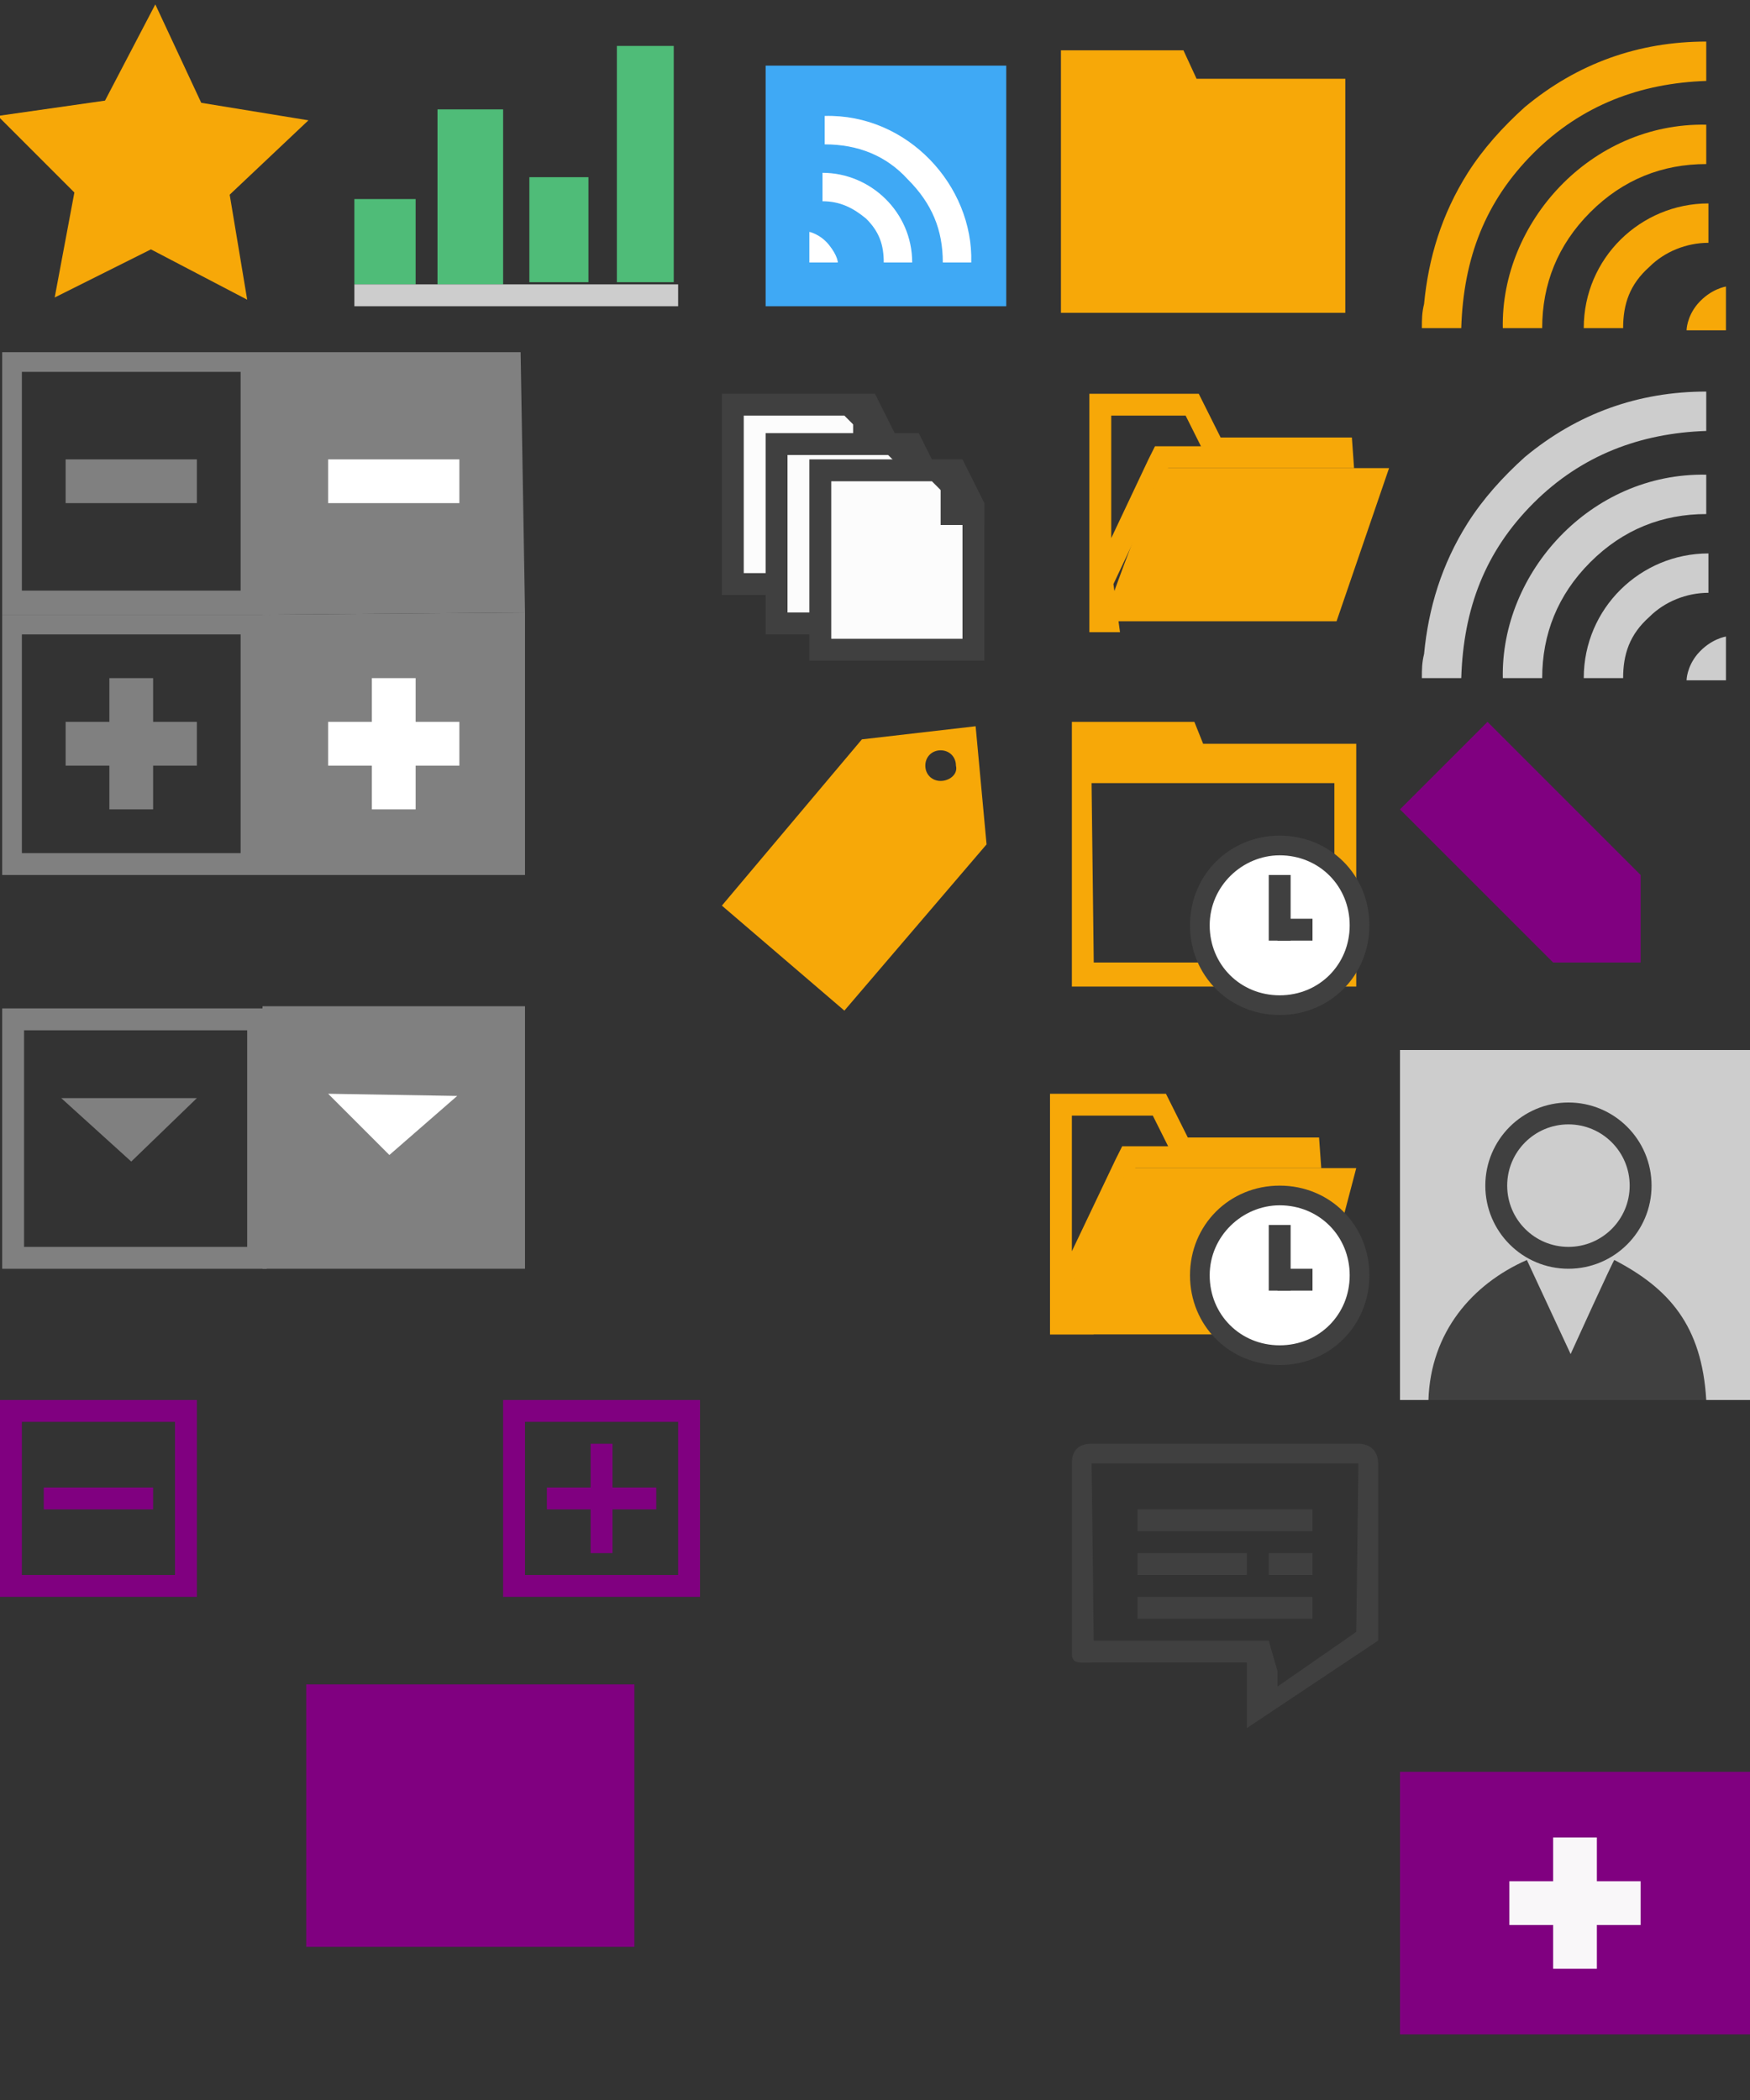 <?xml version="1.0" encoding="utf-8"?>
<!-- Generator: Adobe Illustrator 20.1.0, SVG Export Plug-In . SVG Version: 6.00 Build 0)  -->
<svg version="1.1" id="Layer_2" xmlns="http://www.w3.org/2000/svg" xmlns:xlink="http://www.w3.org/1999/xlink" x="0px" y="0px"
	 viewBox="0 0 80 96" style="enable-background:new 0 0 80 96;" xml:space="preserve">
<rect x="0" y="0" width="80" height="96" fill="#333333" stroke="none"/>
<style type="text/css">
	.st0{fill:#3FA9F5;}
	.st1{fill:#FCFCFC;}
	.st2{fill:#404040;}
	.st3{fill:#CDCDCD;}
	.st4{fill:#F7A808;}
	.st5{fill:#4FBC78;}
	.st6{fill:#808080;}
	.st7{fill:#FFFFFF;}
	.st8{fill:#800080;}
	.st9{fill:none;stroke:#404040;stroke-linecap:square;stroke-miterlimit:1.414;}
	.st10{fill:#F9F7F9;}
	.st11{fill:none;stroke:#404040;stroke-miterlimit:10;}
	
		.st12{fill:none;stroke:#404040;stroke-linecap:square;stroke-linejoin:bevel;stroke-miterlimit:10;stroke-dasharray:6.139,6.139;}
</style>
<rect x="35" y="3" class="st0" width="11" height="11"/>
<g>
	<polygon class="st1" points="33.5,26.7 33.5,18.5 38.8,18.5 40.5,20.2 40.5,26.7 	"/>
	<path class="st2" d="M38.6,19l0.7,0.7l0.7,0.7v5.8h-6V19H38.6 M39,18h-6v9.2h8V20l-1-1L39,18L39,18z"/>
</g>
<polygon class="st2" points="39,19 39,21 41,21 41,20 40,18 39,18 "/>
<g>
	<polygon class="st1" points="35.5,28.5 35.5,20.3 40.8,20.3 42.5,22 42.5,28.5 	"/>
	<path class="st2" d="M40.6,20.8l0.7,0.7l0.7,0.7V28h-6v-7.2H40.6 M41,19.8h-6V29h8v-7.2l-1-1L41,19.8L41,19.8z"/>
</g>
<polygon class="st2" points="41,20.8 41,22.8 43,22.8 43,21.8 42,19.8 41,19.8 "/>
<rect x="64" y="48" class="st3" width="16" height="16"/>
<path class="st4" d="M44.6,33.2l-5.2,0.6L33,41.4l5.6,4.8l6.5-7.6L44.6,33.2z M43,35.7c-0.4,0-0.7-0.3-0.7-0.7s0.3-0.7,0.7-0.7
	s0.7,0.3,0.7,0.7C43.8,35.4,43.4,35.7,43,35.7z"/>
<polygon class="st4" points="9.2,4.7 14.1,5.5 10.5,8.9 11.3,13.7 6.9,11.4 2.5,13.6 3.4,8.8 -0.1,5.3 4.8,4.6 7.1,0.2 "/>
<rect x="16.2" y="9.1" class="st5" width="2.8" height="3.9"/>
<rect x="20" y="5" class="st5" width="3" height="8"/>
<rect x="24.2" y="8.1" class="st5" width="2.7" height="4.8"/>
<rect x="28.2" y="2.1" class="st5" width="2.6" height="10.8"/>
<rect x="16.2" y="13" class="st3" width="14.8" height="1"/>
<g>
	<path class="st6" d="M11,17v10H1V17H11 M12.1,16.1h-12v12H12v-12H12.1z"/>
</g>
<g>
	<path class="st6" d="M11,29v10H1V29H11 M12.3,28.1H0.1V40h12.1L12.3,28.1L12.3,28.1z"/>
</g>
<g>
	<path class="st6" d="M11.3,47.1V57H1.1v-9.9H11.3 M12.3,46.1H0.1V58h12.1L12.3,46.1L12.3,46.1z"/>
</g>
<g>
	<polygon class="st6" points="12,28.1 24,28 24,40 12,40 	"/>
</g>
<g>
	<polygon class="st6" points="12,16.1 23.8,16.1 24,28 12,28.1 	"/>
</g>
<rect x="3" y="21" class="st6" width="6" height="2"/>
<rect x="5" y="31" class="st6" width="2" height="6"/>
<rect x="3" y="33" class="st6" width="6" height="2"/>
<polygon class="st7" points="21,33 19,33 19,31 17,31 17,33 15,33 15,35 17,35 17,37 19,37 19,35 21,35 "/>
<g>
	<rect x="12" y="46" class="st6" width="12" height="12"/>
</g>
<polygon class="st6" points="2.8,50.2 9,50.2 6,53.1 "/>
<polygon class="st7" points="20.9,50.1 15,50 17.8,52.8 "/>
<g>
	<path class="st8" d="M8,65v7H1v-7H8 M9,64H0v9h9V64L9,64z"/>
</g>
<g>
	<polygon class="st8" points="30,68 25,68 25,69 30,69 	"/>
</g>
<g>
	<polygon class="st8" points="28,66 27,66 27,71 28,71 	"/>
</g>
<path class="st9" d="M61.3,14.6"/>
<polygon class="st4" points="61.5,3.6 54.7,3.6 54.1,2.3 48.5,2.3 48.5,5.9 48.5,5.9 48.5,14.3 61.5,14.3 "/>
<rect x="49.4" y="5" class="st4" width="11.1" height="8.4"/>
<g>
	<path class="st4" d="M54.2,19l0.7,1.4h-1.5h-0.6L52.5,21l-1.7,3.6V19H54.2 M54.8,18h-5v10.9h1.4l-0.3-2.2l2.5-5.3h8.5L61.8,20h-6
		L54.8,18L54.8,18z"/>
</g>
<path class="st4" d="M50.5,28.4c0.2-1,2.6-7,2.6-7h10.4l-2.4,7H50.5z"/>
<g>
	<path class="st4" d="M52.7,51l0.7,1.4h-1.5h-0.6L51,53l-2,4.2V51H52.7 M53.3,50H48v11h2l-0.6-2.3l2.5-5.3h8.5L60.3,52h-6L53.3,50
		L53.3,50z"/>
</g>
<path class="st4" d="M48,61c0.2-1,3.6-7.6,3.6-7.6H62L60,61H48z"/>
<path class="st4" d="M62,34h-7l-0.4-1H49v3.6l0,0v8.5h13V34z M50,44l-0.1-8.2H61V44H50z"/>
<polygon class="st8" points="75,44 71,44 65,38 64,37 68,33 70,35 75,40 "/>
<g>
	<path class="st2" d="M62.1,66.9L62,74.6l-3.6,2.5v-0.7L58,75h-8l-0.1-8.1H62.1 M62.1,66H49.9c-0.6,0-0.9,0.3-0.9,0.9v8.7
		c0,0.5,0.4,0.4,1,0.4h7v3l6-4v-8.1C63,66.3,62.6,66,62.1,66L62.1,66z"/>
</g>
<rect x="52" y="69" class="st2" width="8" height="1"/>
<rect x="52" y="71" class="st2" width="5" height="1"/>
<rect x="58" y="71" class="st2" width="2" height="1"/>
<rect x="52" y="73" class="st2" width="8" height="1"/>
<g>
	<circle class="st7" cx="58.5" cy="58.3" r="3.6"/>
	<path class="st2" d="M58.5,55.1c1.8,0,3.2,1.4,3.2,3.2s-1.4,3.2-3.2,3.2s-3.2-1.4-3.2-3.2S56.8,55.1,58.5,55.1 M58.5,54.2
		c-2.3,0-4.1,1.8-4.1,4.1s1.8,4.1,4.1,4.1s4.1-1.8,4.1-4.1S60.8,54.2,58.5,54.2L58.5,54.2z"/>
</g>
<g>
	<polygon class="st2" points="59,56 58,56 58,59 59,59 	"/>
</g>
<g>
	<polygon class="st2" points="60,58 58.4,58 58.4,59 60,59 	"/>
</g>
<g>
	<circle class="st7" cx="58.5" cy="42.3" r="3.6"/>
	<path class="st2" d="M58.5,39.1c1.8,0,3.2,1.4,3.2,3.2s-1.4,3.2-3.2,3.2s-3.2-1.4-3.2-3.2S56.8,39.1,58.5,39.1 M58.5,38.2
		c-2.3,0-4.1,1.8-4.1,4.1s1.8,4.1,4.1,4.1s4.1-1.8,4.1-4.1S60.8,38.2,58.5,38.2L58.5,38.2z"/>
</g>
<g>
	<polygon class="st2" points="59,40 58,40 58,43 59,43 	"/>
</g>
<g>
	<polygon class="st2" points="60,42 58.4,42 58.4,43 60,43 	"/>
</g>
<g>
	<path class="st8" d="M31,65v7h-7v-7H31 M32,64h-9v9h9V64L32,64z"/>
</g>
<g>
	<rect x="14" y="77" class="st8" width="15" height="12"/>
</g>
<rect x="64" y="81" class="st8" width="16" height="12"/>
<rect x="71" y="84" class="st10" width="2" height="6"/>
<rect x="69" y="86" class="st10" width="6" height="2"/>
<path class="st2" d="M73.8,57.6c0-0.1-2,4.3-2,4.3l-2-4.3c-2.5,1.1-4.4,3.3-4.5,6.4H78C77.8,60.6,76.3,58.9,73.8,57.6z"/>
<circle class="st11" cx="71.7" cy="54.2" r="3.3"/>
<path class="st12" d="M37.9,21.6"/>
<g>
	<polygon class="st1" points="37.5,29.7 37.5,21.5 42.8,21.5 44.5,23.2 44.5,29.7 	"/>
	<path class="st2" d="M42.6,22l0.7,0.7l0.7,0.7v5.8h-6V22H42.6 M43,21h-6v9.2h8V23l-1-1L43,21L43,21z"/>
</g>
<polygon class="st2" points="43,22 43,24 45,24 45,23 44,21 43,21 "/>
<path class="st4" d="M65,15c0-0.4,0-0.7,0.1-1.1c0.2-2.1,0.8-4.1,2-6c0.7-1.1,1.6-2.1,2.6-3c2.4-2,5.2-3,8.3-3l0,0
	c0,0.6,0,1.2,0,1.8c-3,0.1-5.7,1.1-7.9,3.3c-2.2,2.2-3.2,4.8-3.3,8C66.2,15,65.6,15,65,15L65,15z"/>
<path class="st4" d="M78,7.5c-2,0-3.8,0.7-5.3,2.2S70.5,13,70.5,15c-0.6,0-1.2,0-1.8,0c-0.1-4.8,4-9.4,9.3-9.3C78,6.3,78,6.9,78,7.5
	z"/>
<path class="st4" d="M74.2,15c-0.6,0-1.2,0-1.7,0h-0.1c0-3.2,2.6-5.7,5.7-5.7c0,0.6,0,1.2,0,1.8c-1,0-2,0.4-2.7,1.1
	C74.5,13,74.2,13.9,74.2,15z"/>
<path class="st4" d="M78.9,13.1c0,0-0.7,0.1-1.3,0.8c-0.5,0.6-0.5,1.2-0.5,1.2h1.8V13.1z"/>
<g>
	<path class="st3" d="M65,31c0-0.4,0-0.7,0.1-1.1c0.2-2.1,0.8-4.1,2-6c0.7-1.1,1.6-2.1,2.6-3c2.4-2,5.2-3,8.3-3l0,0
		c0,0.6,0,1.2,0,1.8c-3,0.1-5.7,1.1-7.9,3.3c-2.2,2.2-3.2,4.8-3.3,8C66.2,31,65.6,31,65,31L65,31z"/>
	<path class="st3" d="M78,23.5c-2,0-3.8,0.7-5.3,2.2S70.5,29,70.5,31c-0.6,0-1.2,0-1.8,0c-0.1-4.8,4-9.4,9.3-9.3
		C78,22.3,78,22.9,78,23.5z"/>
	<path class="st3" d="M74.2,31c-0.6,0-1.2,0-1.7,0h-0.1c0-3.2,2.6-5.7,5.7-5.7c0,0.6,0,1.2,0,1.8c-1,0-2,0.4-2.7,1.1
		C74.5,29,74.2,29.9,74.2,31z"/>
</g>
<path class="st3" d="M78.9,29.1c0,0-0.7,0.1-1.3,0.8c-0.5,0.6-0.5,1.2-0.5,1.2h1.8V29.1z"/>
<path class="st7" d="M37.7,6.6c1.5,0,2.8,0.5,3.8,1.6c1.1,1.1,1.6,2.3,1.6,3.8c0.4,0,0.9,0,1.3,0c0.1-3.5-2.9-6.8-6.7-6.7
	C37.7,5.7,37.7,6.2,37.7,6.6z"/>
<path class="st7" d="M40.4,12c0.4,0,0.8,0,1.2,0c0,0,0,0,0.1,0c0-2.3-1.9-4.1-4.1-4.1c0,0.4,0,0.9,0,1.3c0.8,0,1.4,0.3,2,0.8
	C40.2,10.6,40.4,11.2,40.4,12z"/>
<path class="st7" d="M37,10.6c0,0,0.5,0.1,0.9,0.6s0.4,0.8,0.4,0.8L37,12V10.6z"/>
<rect x="15" y="21" class="st7" width="6" height="2"/>
<rect x="2" y="68" class="st8" width="5" height="1"/>
</svg>
